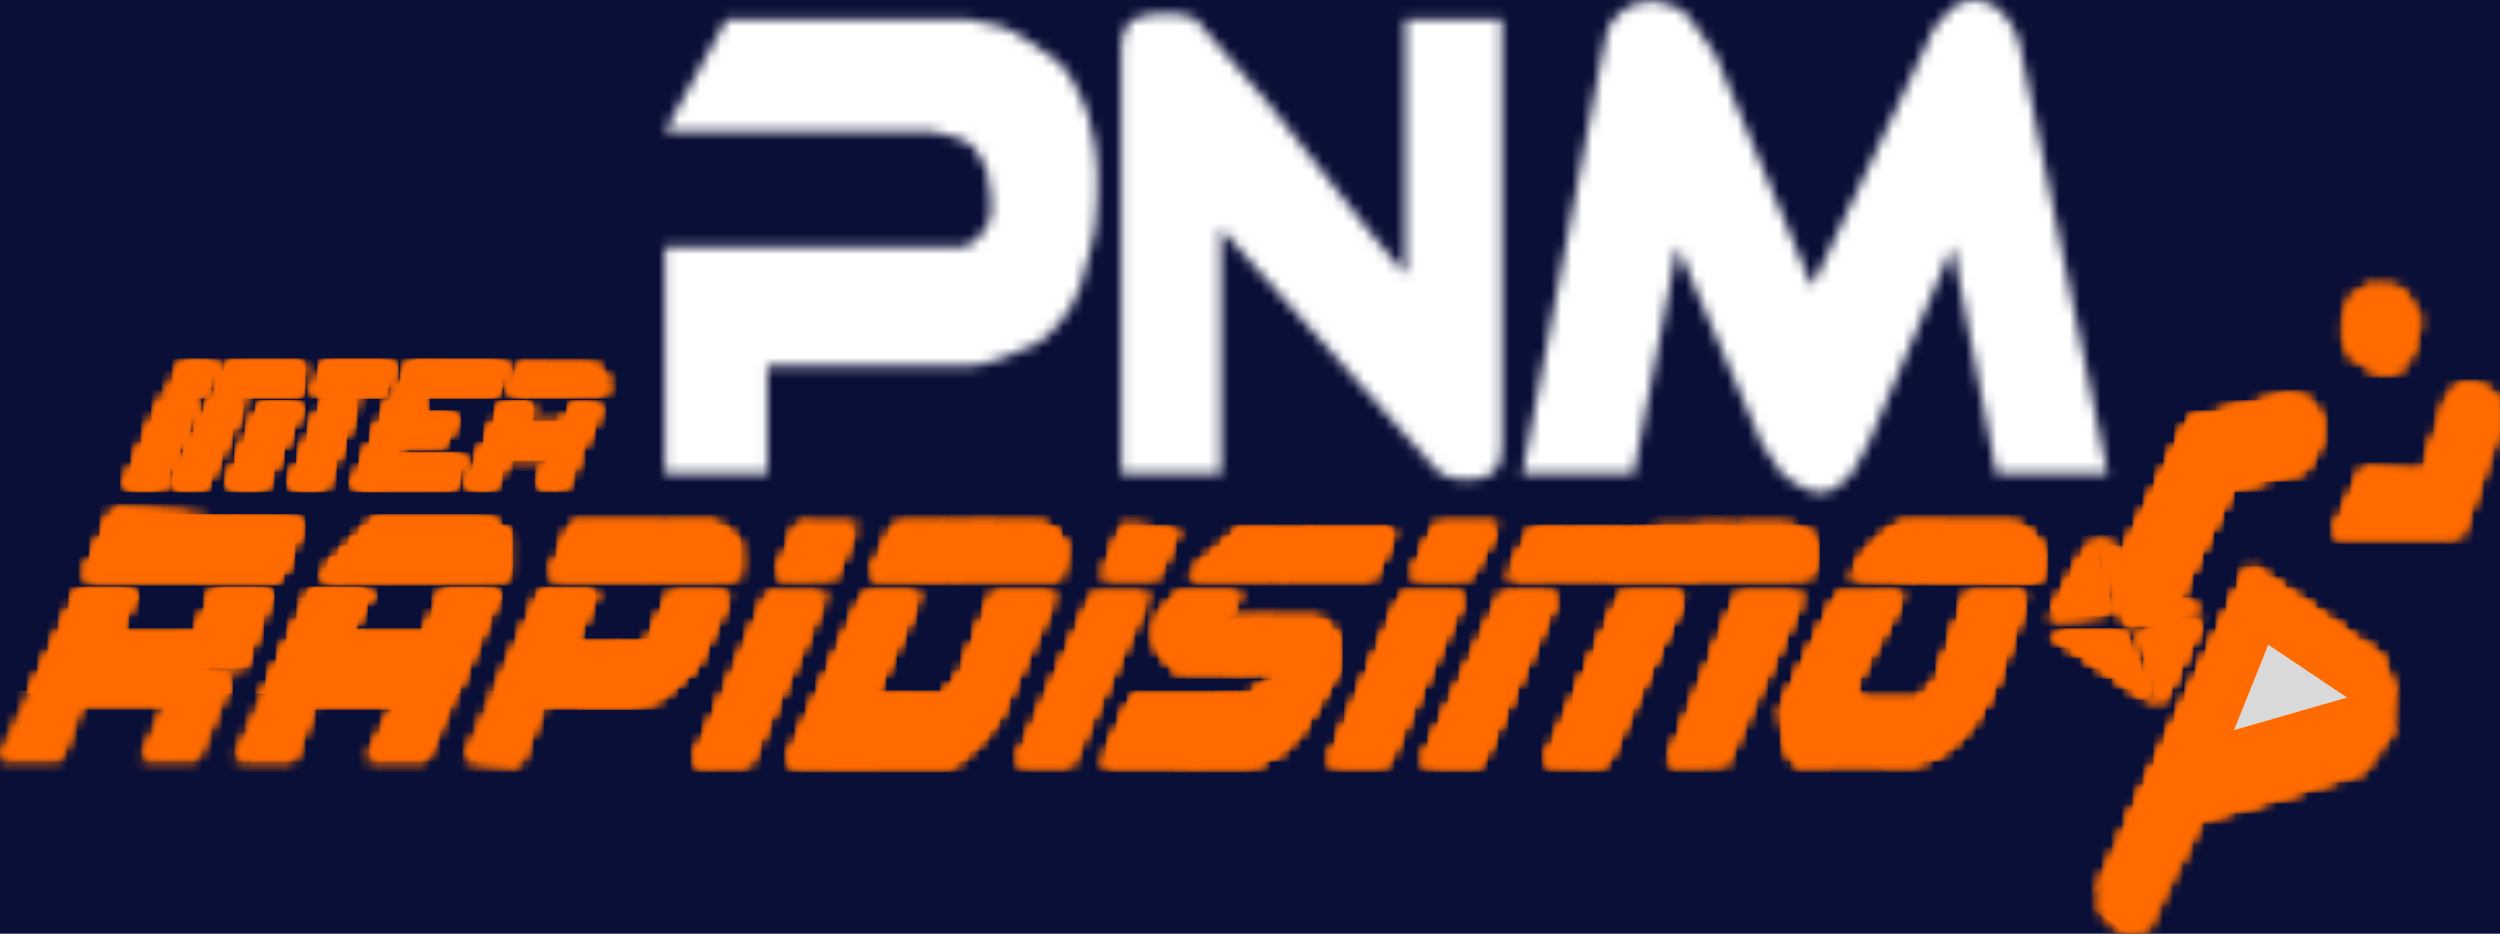 
   <svg
      width='241'
      height='90'
      viewBox='0 0 241 90'
      fill='none'
      xmlns='http://www.w3.org/2000/svg'
    >
      <rect width='241' height='90' fill='#686868' />
      <g id='DASHBOARD' clip-path='url(#clip0_0_1)'>
        <rect
          width='1440'
          height='1024'
          transform='translate(-27 -86)'
          fill='white'
        />
        <rect
          id='Rectangle 29'
          x='-27'
          y='-86'
          width='1440'
          height='1024'
          fill='url(#paint0_linear_0_1)'
        />
        <path
          id='Rectangle 28'
          d='M-27 -85H228C250.091 -85 268 -67.091 268 -45V113C268 135.091 250.091 153 228 153H-27V-85Z'
          fill='#0A0F37'
        />
        <g id='logo'>
          <g id='Vector 1'>
            <mask id='path-3-inside-1_0_1' fill='white'>
              <path d='M7.691 57.044L0 73.129H5.769L7.691 68.029H16.024L13.781 73.129H18.908L22.113 65.675L16.985 64.106H23.395L25.959 57.044H20.831L18.908 61.359H11.217L12.819 57.044H7.691Z' />
              <path d='M8.332 55.474L10.896 49.589L28.843 50.374L26.92 55.474H8.332Z' />
              <path d='M36.214 50.374L31.086 55.474H49.033V51.551L47.11 50.374H36.214Z' />
              <path d='M35.573 57.044H30.125L22.754 73.129H28.202L30.125 68.029H38.137L35.573 73.129H41.021L48.072 57.044H42.944L41.021 61.359H33.33L35.573 57.044Z' />
              <path d='M53.2 55.474L55.122 50.766H69.223L71.146 52.336V55.474H53.2Z' />
              <path d='M57.366 57.044H52.238L44.867 73.129L49.995 73.522L52.238 68.029H60.25L63.455 67.244L66.98 64.106L70.185 57.436H64.737L62.493 62.144H55.122L57.366 57.044Z' />
              <path d='M74.992 55.474L76.915 50.766H82.363L80.44 55.474H74.992Z' />
              <path d='M79.479 57.436H74.031L66.98 73.522H72.108L79.479 57.436Z' />
              <path d='M83.965 55.474L86.209 50.766H100.63L101.592 51.158L102.553 52.728L102.233 55.474H83.965Z' />
              <path d='M88.452 57.436H83.325L75.954 73.522H91.977L94.541 71.168L96.144 69.206L101.592 57.436H95.823L92.618 65.283L91.016 67.244H83.965L88.452 57.436Z' />
              <path d='M106.399 55.474L108.322 50.766L113.449 51.158L111.527 55.474H106.399Z' />
              <path d='M110.565 57.436H105.438L98.067 73.522H103.194L110.565 57.436Z' />
              <path d='M119.539 51.158L114.731 55.474H132.358L134.281 51.158H119.539Z' />
              <path d='M119.539 57.436H113.449L111.527 59.79V62.144L113.449 64.498H123.384V65.283L120.18 67.244H109.283L106.399 73.522H121.141L123.384 72.345L125.307 70.383L127.23 67.244L128.832 64.498V61.359L127.23 59.79H117.616L119.539 57.436Z' />
              <path d='M136.203 55.474L138.447 50.766H144.215L141.652 55.474H136.203Z' />
              <path d='M141.011 57.436H135.242L128.191 73.522H133.64L141.011 57.436Z' />
              <path d='M145.497 55.474L147.741 51.158L172.097 50.766L174.02 51.158L174.981 52.336V54.297L174.34 55.474H145.497Z' />
              <path d='M149.984 57.436H144.856L137.165 73.522H142.613L149.984 57.436Z' />
              <path d='M162.162 57.436H156.394L149.023 73.522H154.791L162.162 57.436Z' />
              <path d='M173.699 57.436H167.61L160.88 73.522H166.328L173.699 57.436Z' />
              <path d='M180.109 53.12L178.507 55.474L196.453 55.867L196.774 54.69V53.513L196.133 51.943L194.531 50.766H182.993L182.352 51.158L180.109 53.12Z' />
              <path d='M183.314 57.436H177.225L172.738 66.46L171.777 68.421L172.097 71.56L173.059 73.522H184.596L186.839 72.737L189.082 70.775L190.685 68.814L192.287 65.675L193.569 62.144L195.172 57.436H189.723L189.082 59.398L188.121 62.144L186.839 65.675L184.916 67.637H179.468L178.827 66.852V65.675L183.314 57.436Z' />
              <path d='M18.908 38.604H15.704L12.178 46.843H15.383L18.908 38.604Z' />
              <path d='M16.344 37.819L17.626 35.073H20.831L19.549 37.819H16.344Z' />
              <path d='M20.831 37.819L22.113 35.073H28.523L29.164 35.465L28.843 37.819H20.831Z' />
              <path d='M23.395 38.604H20.511L16.665 46.843H19.549L23.395 38.604Z' />
              <path d='M28.843 38.996H25.318L22.113 46.843H25.318L28.843 38.996Z' />
              <path d='M30.445 37.819L31.407 35.073H37.816L36.855 37.819H30.445Z' />
              <path d='M34.291 38.604H31.407L28.202 46.843H31.086L34.291 38.604Z' />
              <path d='M38.457 37.819L39.739 35.073H48.713L47.751 37.819H38.457Z' />
              <path d='M41.021 38.604H37.816L34.291 46.843H43.585L44.547 44.096H37.816L38.457 42.527H42.624L43.906 40.173H40.06L41.021 38.604Z' />
              <path d='M49.354 37.819L49.995 35.465H57.366L58.327 36.25V37.819H49.354Z' />
              <path d='M51.277 38.996H48.713L45.188 46.843H47.431L48.713 44.096H53.2L51.918 46.843H54.481L55.763 43.704L55.443 42.919L56.725 42.135L57.686 38.996H55.443L54.481 40.958H50.315L51.277 38.996Z' />
              <path d='M203.504 59.005L201.581 52.336L197.735 59.398L203.504 59.005Z' />
              <path d='M211.836 59.005L202.222 51.943L205.106 60.182L211.836 59.005Z' />
              <path d='M204.465 60.967H197.735L207.67 67.637L204.465 60.967Z' />
              <path d='M212.157 59.79L206.388 60.967L208.311 67.637L212.157 59.79Z' />
              <path d='M209.914 57.436L204.786 53.513L211.195 40.565L220.489 38.211L222.412 38.604L223.694 40.173V42.527L222.092 45.273L215.041 46.843L209.914 57.436Z' />
              <path d='M202.543 84.9L216.964 54.69L229.463 63.321L230.745 66.46L230.424 70.775L227.86 74.306L212.157 79.014L208.311 86.861L207.029 89.608L204.465 90L202.543 88.038V84.9Z' />
              <path d='M229.142 35.857L226.578 34.288L225.938 32.719V30.757L226.578 28.795L228.181 27.618H230.424L231.706 28.011L233.309 30.757L232.668 33.896L231.065 35.857H229.142Z' />
              <path d='M224.976 51.551L227.86 45.273L233.629 45.666L235.872 38.604L237.154 37.034H238.757L240.68 38.211L241 40.958L237.154 51.551H224.976Z' />
            </mask>
            <path
              d='M7.691 57.044L0 73.129H5.769L7.691 68.029H16.024L13.781 73.129H18.908L22.113 65.675L16.985 64.106H23.395L25.959 57.044H20.831L18.908 61.359H11.217L12.819 57.044H7.691Z'
              stroke='#FF6B00'
              stroke-width='40'
              mask='url(#path-3-inside-1_0_1)'
            />
            <path
              d='M8.332 55.474L10.896 49.589L28.843 50.374L26.92 55.474H8.332Z'
              stroke='#FF6B00'
              stroke-width='40'
              mask='url(#path-3-inside-1_0_1)'
            />
            <path
              d='M36.214 50.374L31.086 55.474H49.033V51.551L47.11 50.374H36.214Z'
              stroke='#FF6B00'
              stroke-width='40'
              mask='url(#path-3-inside-1_0_1)'
            />
            <path
              d='M35.573 57.044H30.125L22.754 73.129H28.202L30.125 68.029H38.137L35.573 73.129H41.021L48.072 57.044H42.944L41.021 61.359H33.33L35.573 57.044Z'
              stroke='#FF6B00'
              stroke-width='40'
              mask='url(#path-3-inside-1_0_1)'
            />
            <path
              d='M53.2 55.474L55.122 50.766H69.223L71.146 52.336V55.474H53.2Z'
              stroke='#FF6B00'
              stroke-width='40'
              mask='url(#path-3-inside-1_0_1)'
            />
            <path
              d='M57.366 57.044H52.238L44.867 73.129L49.995 73.522L52.238 68.029H60.25L63.455 67.244L66.98 64.106L70.185 57.436H64.737L62.493 62.144H55.122L57.366 57.044Z'
              stroke='#FF6B00'
              stroke-width='40'
              mask='url(#path-3-inside-1_0_1)'
            />
            <path
              d='M74.992 55.474L76.915 50.766H82.363L80.44 55.474H74.992Z'
              stroke='#FF6B00'
              stroke-width='40'
              mask='url(#path-3-inside-1_0_1)'
            />
            <path
              d='M79.479 57.436H74.031L66.98 73.522H72.108L79.479 57.436Z'
              stroke='#FF6B00'
              stroke-width='40'
              mask='url(#path-3-inside-1_0_1)'
            />
            <path
              d='M83.965 55.474L86.209 50.766H100.63L101.592 51.158L102.553 52.728L102.233 55.474H83.965Z'
              stroke='#FF6B00'
              stroke-width='40'
              mask='url(#path-3-inside-1_0_1)'
            />
            <path
              d='M88.452 57.436H83.325L75.954 73.522H91.977L94.541 71.168L96.144 69.206L101.592 57.436H95.823L92.618 65.283L91.016 67.244H83.965L88.452 57.436Z'
              stroke='#FF6B00'
              stroke-width='40'
              mask='url(#path-3-inside-1_0_1)'
            />
            <path
              d='M106.399 55.474L108.322 50.766L113.449 51.158L111.527 55.474H106.399Z'
              stroke='#FF6B00'
              stroke-width='40'
              mask='url(#path-3-inside-1_0_1)'
            />
            <path
              d='M110.565 57.436H105.438L98.067 73.522H103.194L110.565 57.436Z'
              stroke='#FF6B00'
              stroke-width='40'
              mask='url(#path-3-inside-1_0_1)'
            />
            <path
              d='M119.539 51.158L114.731 55.474H132.358L134.281 51.158H119.539Z'
              stroke='#FF6B00'
              stroke-width='40'
              mask='url(#path-3-inside-1_0_1)'
            />
            <path
              d='M119.539 57.436H113.449L111.527 59.79V62.144L113.449 64.498H123.384V65.283L120.18 67.244H109.283L106.399 73.522H121.141L123.384 72.345L125.307 70.383L127.23 67.244L128.832 64.498V61.359L127.23 59.79H117.616L119.539 57.436Z'
              stroke='#FF6B00'
              stroke-width='40'
              mask='url(#path-3-inside-1_0_1)'
            />
            <path
              d='M136.203 55.474L138.447 50.766H144.215L141.652 55.474H136.203Z'
              stroke='#FF6B00'
              stroke-width='40'
              mask='url(#path-3-inside-1_0_1)'
            />
            <path
              d='M141.011 57.436H135.242L128.191 73.522H133.64L141.011 57.436Z'
              stroke='#FF6B00'
              stroke-width='40'
              mask='url(#path-3-inside-1_0_1)'
            />
            <path
              d='M145.497 55.474L147.741 51.158L172.097 50.766L174.02 51.158L174.981 52.336V54.297L174.34 55.474H145.497Z'
              stroke='#FF6B00'
              stroke-width='40'
              mask='url(#path-3-inside-1_0_1)'
            />
            <path
              d='M149.984 57.436H144.856L137.165 73.522H142.613L149.984 57.436Z'
              stroke='#FF6B00'
              stroke-width='40'
              mask='url(#path-3-inside-1_0_1)'
            />
            <path
              d='M162.162 57.436H156.394L149.023 73.522H154.791L162.162 57.436Z'
              stroke='#FF6B00'
              stroke-width='40'
              mask='url(#path-3-inside-1_0_1)'
            />
            <path
              d='M173.699 57.436H167.61L160.88 73.522H166.328L173.699 57.436Z'
              stroke='#FF6B00'
              stroke-width='40'
              mask='url(#path-3-inside-1_0_1)'
            />
            <path
              d='M180.109 53.12L178.507 55.474L196.453 55.867L196.774 54.69V53.513L196.133 51.943L194.531 50.766H182.993L182.352 51.158L180.109 53.12Z'
              stroke='#FF6B00'
              stroke-width='40'
              mask='url(#path-3-inside-1_0_1)'
            />
            <path
              d='M183.314 57.436H177.225L172.738 66.46L171.777 68.421L172.097 71.56L173.059 73.522H184.596L186.839 72.737L189.082 70.775L190.685 68.814L192.287 65.675L193.569 62.144L195.172 57.436H189.723L189.082 59.398L188.121 62.144L186.839 65.675L184.916 67.637H179.468L178.827 66.852V65.675L183.314 57.436Z'
              stroke='#FF6B00'
              stroke-width='40'
              mask='url(#path-3-inside-1_0_1)'
            />
            <path
              d='M18.908 38.604H15.704L12.178 46.843H15.383L18.908 38.604Z'
              stroke='#FF6B00'
              stroke-width='40'
              mask='url(#path-3-inside-1_0_1)'
            />
            <path
              d='M16.344 37.819L17.626 35.073H20.831L19.549 37.819H16.344Z'
              stroke='#FF6B00'
              stroke-width='40'
              mask='url(#path-3-inside-1_0_1)'
            />
            <path
              d='M20.831 37.819L22.113 35.073H28.523L29.164 35.465L28.843 37.819H20.831Z'
              stroke='#FF6B00'
              stroke-width='40'
              mask='url(#path-3-inside-1_0_1)'
            />
            <path
              d='M23.395 38.604H20.511L16.665 46.843H19.549L23.395 38.604Z'
              stroke='#FF6B00'
              stroke-width='40'
              mask='url(#path-3-inside-1_0_1)'
            />
            <path
              d='M28.843 38.996H25.318L22.113 46.843H25.318L28.843 38.996Z'
              stroke='#FF6B00'
              stroke-width='40'
              mask='url(#path-3-inside-1_0_1)'
            />
            <path
              d='M30.445 37.819L31.407 35.073H37.816L36.855 37.819H30.445Z'
              stroke='#FF6B00'
              stroke-width='40'
              mask='url(#path-3-inside-1_0_1)'
            />
            <path
              d='M34.291 38.604H31.407L28.202 46.843H31.086L34.291 38.604Z'
              stroke='#FF6B00'
              stroke-width='40'
              mask='url(#path-3-inside-1_0_1)'
            />
            <path
              d='M38.457 37.819L39.739 35.073H48.713L47.751 37.819H38.457Z'
              stroke='#FF6B00'
              stroke-width='40'
              mask='url(#path-3-inside-1_0_1)'
            />
            <path
              d='M41.021 38.604H37.816L34.291 46.843H43.585L44.547 44.096H37.816L38.457 42.527H42.624L43.906 40.173H40.06L41.021 38.604Z'
              stroke='#FF6B00'
              stroke-width='40'
              mask='url(#path-3-inside-1_0_1)'
            />
            <path
              d='M49.354 37.819L49.995 35.465H57.366L58.327 36.25V37.819H49.354Z'
              stroke='#FF6B00'
              stroke-width='40'
              mask='url(#path-3-inside-1_0_1)'
            />
            <path
              d='M51.277 38.996H48.713L45.188 46.843H47.431L48.713 44.096H53.2L51.918 46.843H54.481L55.763 43.704L55.443 42.919L56.725 42.135L57.686 38.996H55.443L54.481 40.958H50.315L51.277 38.996Z'
              stroke='#FF6B00'
              stroke-width='40'
              mask='url(#path-3-inside-1_0_1)'
            />
            <path
              d='M203.504 59.005L201.581 52.336L197.735 59.398L203.504 59.005Z'
              stroke='#FF6B00'
              stroke-width='40'
              mask='url(#path-3-inside-1_0_1)'
            />
            <path
              d='M211.836 59.005L202.222 51.943L205.106 60.182L211.836 59.005Z'
              stroke='#FF6B00'
              stroke-width='40'
              mask='url(#path-3-inside-1_0_1)'
            />
            <path
              d='M204.465 60.967H197.735L207.67 67.637L204.465 60.967Z'
              stroke='#FF6B00'
              stroke-width='40'
              mask='url(#path-3-inside-1_0_1)'
            />
            <path
              d='M212.157 59.79L206.388 60.967L208.311 67.637L212.157 59.79Z'
              stroke='#FF6B00'
              stroke-width='40'
              mask='url(#path-3-inside-1_0_1)'
            />
            <path
              d='M209.914 57.436L204.786 53.513L211.195 40.565L220.489 38.211L222.412 38.604L223.694 40.173V42.527L222.092 45.273L215.041 46.843L209.914 57.436Z'
              stroke='#FF6B00'
              stroke-width='40'
              mask='url(#path-3-inside-1_0_1)'
            />
            <path
              d='M202.543 84.9L216.964 54.69L229.463 63.321L230.745 66.46L230.424 70.775L227.86 74.306L212.157 79.014L208.311 86.861L207.029 89.608L204.465 90L202.543 88.038V84.9Z'
              stroke='#FF6B00'
              stroke-width='40'
              mask='url(#path-3-inside-1_0_1)'
            />
            <path
              d='M229.142 35.857L226.578 34.288L225.938 32.719V30.757L226.578 28.795L228.181 27.618H230.424L231.706 28.011L233.309 30.757L232.668 33.896L231.065 35.857H229.142Z'
              stroke='#FF6B00'
              stroke-width='40'
              mask='url(#path-3-inside-1_0_1)'
            />
            <path
              d='M224.976 51.551L227.86 45.273L233.629 45.666L235.872 38.604L237.154 37.034H238.757L240.68 38.211L241 40.958L237.154 51.551H224.976Z'
              stroke='#FF6B00'
              stroke-width='40'
              mask='url(#path-3-inside-1_0_1)'
            />
          </g>
          <path
            id='Polygon 4'
            d='M218.661 62.152L226.258 67.244L215.362 70.383L218.661 62.152Z'
            fill='#D9D9D9'
          />
          <g id='Vector 2'>
            <mask id='path-5-inside-2_0_1' fill='white'>
              <path d='M70.02 1.892L64.096 12.661H89.769L91.657 13.102C92.452 13.291 92.908 13.514 93.739 14.051C94.413 14.92 94.711 15.454 95.129 16.483C95.362 17.495 95.44 18.042 95.503 18.987C95.518 20.216 95.656 20.825 95.129 21.733C94.909 22.365 94.452 22.711 93.9 23.302L92.939 23.779H64.096V45.666H73.97V35.243H93.58C94.392 35.458 98.896 33.769 99.989 33.111C101.082 32.452 103.298 30.284 104.156 27.618C104.864 25.416 105.568 22.042 105.568 22.042C105.568 22.042 106.115 17.099 105.568 14.051C105.131 11.617 104.797 10.355 103.593 8.145C102.39 5.935 101.899 5.794 99.348 4.078C96.798 2.362 95.941 2.349 93.437 1.892H70.02Z' />
              <path d='M117.7 45.666H108.107V4.323C108.188 3.5 108.287 3.086 108.642 2.509C108.928 2.071 109.142 1.897 109.604 1.724C110.358 1.494 111.282 1.283 111.847 1.332C112.601 1.301 112.894 1.312 113.38 1.329L113.449 1.332C114.054 1.375 114.434 1.464 115.16 1.724L122.496 10.229L131.806 22.042L135.473 26.441V1.892H144.784V42.886C144.856 44.881 144.103 45.675 142.934 46.058C141.12 46.518 139.088 46.058 138.447 45.273L117.7 22.042V45.666Z' />
              <path d='M157.479 45.666H146.758L154.094 7.103C154.38 5.811 154.536 5.075 154.791 3.686C154.791 3.686 154.791 2.509 156.073 1.332C157.355 0.155 158.313 0.28 158.89 0.155C159.876 0.045 160.711 0.386 162.162 0.939L163.444 2.509L165.367 5.255L174.689 27.6L185.692 4.323C186.431 2.507 187.063 1.712 188.442 0.547C190.2 -0.378 190.925 0.043 192.287 0.547C193.761 1.899 194.286 2.726 194.72 4.323L203.184 45.666H192.463L188.231 23.779L180.049 42.886L178.507 45.666C176.904 47.235 175.622 48.804 171.777 45.666L169.893 42.886L161.711 23.779L157.479 45.666Z' />
            </mask>
            <path
              d='M64.096 12.661L46.572 3.022L30.267 32.661H64.096V12.661ZM70.02 1.892V-18.108H58.196L52.497 -7.748L70.02 1.892ZM93.437 1.892L97.03 -17.783L95.248 -18.108H93.437V1.892ZM99.348 4.078L110.512 -12.516L110.512 -12.516L99.348 4.078ZM103.593 8.145L121.159 -1.418L121.159 -1.418L103.593 8.145ZM105.568 14.051L85.883 17.584L85.883 17.584L105.568 14.051ZM105.568 22.042L125.147 26.126L125.342 25.191L125.447 24.242L105.568 22.042ZM104.156 27.618L85.117 21.492L85.117 21.492L104.156 27.618ZM99.989 33.111L89.668 15.98L89.668 15.98L99.989 33.111ZM93.58 35.243L98.694 15.908L96.18 15.243H93.58V35.243ZM73.97 35.243V15.243H53.97V35.243H73.97ZM73.97 45.666V65.666H93.97V45.666H73.97ZM64.096 45.666H44.096V65.666H64.096V45.666ZM64.096 23.779V3.779H44.096V23.779H64.096ZM92.939 23.779V43.779H97.62L101.816 41.701L92.939 23.779ZM95.503 18.987L115.501 18.734L115.494 18.197L115.459 17.66L95.503 18.987ZM95.129 16.483L114.624 12.014L114.263 10.438L113.653 8.94L95.129 16.483ZM93.739 14.051L109.545 1.796L107.46 -0.892L104.604 -2.74L93.739 14.051ZM89.769 12.661L94.312 -6.816L92.07 -7.339H89.769V12.661ZM108.107 45.666H88.107V65.666H108.107V45.666ZM117.7 45.666V65.666H137.7V45.666H117.7ZM117.7 22.042L132.617 8.72L97.7 -30.379V22.042H117.7ZM138.447 45.273L153.936 32.621L153.657 32.28L153.364 31.951L138.447 45.273ZM142.934 46.058L147.852 65.444L148.514 65.276L149.163 65.063L142.934 46.058ZM144.784 42.886H124.784V43.251L124.797 43.616L144.784 42.886ZM144.784 1.892H164.784V-18.108H144.784V1.892ZM135.473 1.892V-18.108H115.473V1.892H135.473ZM135.473 26.441L120.111 39.248L155.473 81.667V26.441H135.473ZM131.806 22.042L116.098 34.422L116.268 34.637L116.444 34.848L131.806 22.042ZM122.496 10.229L138.203 -2.151L137.93 -2.498L137.641 -2.832L122.496 10.229ZM115.16 1.724L130.306 -11.338L126.864 -15.329L121.902 -17.106L115.16 1.724ZM108.107 4.323L88.204 2.364L88.107 3.341V4.323H108.107ZM146.758 45.666L127.111 41.928L122.596 65.666H146.758V45.666ZM157.479 45.666V65.666H173.983L177.116 49.462L157.479 45.666ZM161.711 23.779L180.097 15.906L154.446 -44L142.075 19.982L161.711 23.779ZM169.893 42.886L151.507 50.759L152.262 52.521L153.337 54.108L169.893 42.886ZM171.777 45.666L155.221 56.887L156.863 59.31L159.131 61.16L171.777 45.666ZM178.507 45.666L192.501 59.954L194.581 57.917L195.994 55.371L178.507 45.666ZM180.049 42.886L197.536 52.592L198.032 51.699L198.435 50.759L180.049 42.886ZM188.231 23.779L207.867 19.982L195.496 -44L169.845 15.906L188.231 23.779ZM192.463 45.666L172.826 49.462L175.959 65.666H192.463V45.666ZM203.184 45.666V65.666H227.693L222.777 41.654L203.184 45.666ZM194.72 4.323L214.313 0.312L214.186 -0.308L214.021 -0.919L194.72 4.323ZM192.287 0.547L205.808 -14.191L202.911 -16.848L199.225 -18.212L192.287 0.547ZM188.442 0.547L179.133 -17.155L177.199 -16.138L175.531 -14.728L188.442 0.547ZM185.692 4.323L203.773 12.871L204.009 12.371L204.217 11.86L185.692 4.323ZM174.689 27.6L156.231 35.3L173.548 76.812L192.771 36.147L174.689 27.6ZM165.367 5.255L183.825 -2.445L182.992 -4.443L181.75 -6.216L165.367 5.255ZM162.162 0.939L177.652 -11.713L174.275 -15.847L169.288 -17.748L162.162 0.939ZM158.89 0.155L156.683 -19.723L155.653 -19.609L154.64 -19.389L158.89 0.155ZM156.073 1.332L142.547 -13.4V-13.4L156.073 1.332ZM154.094 7.103L134.568 2.775L134.502 3.069L134.446 3.365L154.094 7.103ZM95.129 21.733L77.83 11.698L76.875 13.343L76.248 15.138L95.129 21.733ZM91.657 13.102L96.286 -6.355L96.243 -6.366L96.199 -6.376L91.657 13.102ZM93.9 23.302L102.777 41.225L106.039 39.609L108.523 36.947L93.9 23.302ZM111.847 1.332L110.124 21.257L111.388 21.366L112.655 21.315L111.847 1.332ZM109.604 1.724L103.777 -17.409L103.183 -17.228L102.601 -17.01L109.604 1.724ZM108.642 2.509L91.894 -8.423L91.746 -8.196L91.604 -7.965L108.642 2.509ZM113.449 1.332L114.885 -18.617L114.526 -18.643L114.167 -18.656L113.449 1.332ZM113.38 1.329L112.661 21.316L112.663 21.316L113.38 1.329ZM154.791 3.686L174.463 7.292L174.791 5.504V3.686H154.791ZM163.444 2.509L179.828 -8.962L179.402 -9.57L178.933 -10.144L163.444 2.509ZM81.619 22.301L87.544 11.531L52.497 -7.748L46.572 3.022L81.619 22.301ZM70.02 21.892H93.437V-18.108H70.02V21.892ZM89.844 21.566C90.227 21.636 90.602 21.702 90.818 21.74C91.076 21.786 91.174 21.804 91.221 21.813C91.288 21.826 90.841 21.744 90.195 21.534C89.491 21.305 88.888 21.038 88.443 20.805C88.067 20.608 87.942 20.509 88.184 20.672L110.512 -12.516C108.386 -13.947 105.814 -15.45 102.556 -16.508C101.064 -16.993 99.774 -17.272 98.895 -17.444C98.321 -17.556 97.151 -17.761 97.03 -17.783L89.844 21.566ZM88.184 20.672C88.568 20.93 88.912 21.158 89.158 21.321C89.433 21.504 89.558 21.587 89.644 21.646C89.846 21.784 89.355 21.466 88.692 20.877C87.887 20.162 87.176 19.366 86.605 18.58C86.136 17.935 85.921 17.513 86.028 17.708L121.159 -1.418C120.074 -3.411 118.34 -6.289 115.261 -9.025C114.006 -10.139 112.838 -10.953 112.193 -11.393C111.835 -11.637 110.649 -12.425 110.512 -12.516L88.184 20.672ZM86.028 17.708C86.135 17.905 86.128 17.907 86.069 17.774C86.039 17.706 85.999 17.612 85.955 17.497C85.911 17.382 85.869 17.264 85.832 17.148C85.795 17.033 85.768 16.939 85.751 16.874C85.734 16.811 85.729 16.786 85.734 16.811C85.74 16.838 85.755 16.908 85.781 17.039C85.808 17.172 85.84 17.346 85.883 17.584L125.254 10.518C124.574 6.731 123.7 3.25 121.159 -1.418L86.028 17.708ZM85.883 17.584C85.745 16.818 85.85 16.966 85.791 18.344C85.771 18.817 85.74 19.249 85.715 19.555C85.702 19.703 85.692 19.81 85.687 19.864C85.684 19.891 85.683 19.903 85.683 19.9C85.683 19.899 85.684 19.893 85.685 19.883C85.686 19.878 85.686 19.873 85.687 19.866C85.687 19.862 85.688 19.858 85.688 19.854C85.688 19.852 85.689 19.85 85.689 19.848C85.689 19.847 85.689 19.845 85.689 19.845C85.689 19.843 85.69 19.841 105.568 22.042C125.447 24.242 125.447 24.24 125.447 24.238C125.447 24.238 125.447 24.236 125.448 24.235C125.448 24.232 125.448 24.23 125.448 24.227C125.449 24.222 125.45 24.216 125.45 24.21C125.452 24.199 125.453 24.186 125.454 24.171C125.458 24.143 125.461 24.109 125.465 24.07C125.473 23.994 125.483 23.897 125.494 23.782C125.517 23.554 125.545 23.251 125.576 22.889C125.635 22.172 125.707 21.178 125.755 20.034C125.834 18.179 125.938 14.332 125.254 10.518L85.883 17.584ZM105.568 22.042C85.99 17.958 85.99 17.957 85.99 17.956C85.99 17.956 85.99 17.956 85.99 17.955C85.99 17.954 85.99 17.953 85.991 17.953C85.991 17.951 85.991 17.95 85.991 17.949C85.992 17.947 85.992 17.946 85.992 17.945C85.992 17.944 85.992 17.946 85.991 17.951C85.989 17.96 85.985 17.981 85.978 18.012C85.965 18.075 85.942 18.177 85.913 18.312C85.853 18.583 85.767 18.967 85.664 19.402C85.428 20.403 85.221 21.17 85.117 21.492L123.194 33.745C123.799 31.864 124.299 29.842 124.591 28.606C124.753 27.922 124.887 27.325 124.981 26.895C125.029 26.678 125.067 26.5 125.095 26.369C125.109 26.304 125.121 26.25 125.129 26.209C125.134 26.189 125.137 26.171 125.14 26.157C125.142 26.15 125.143 26.144 125.144 26.139C125.145 26.136 125.145 26.134 125.146 26.132C125.146 26.131 125.146 26.129 125.146 26.128C125.146 26.128 125.146 26.127 125.146 26.127C125.147 26.126 125.147 26.126 105.568 22.042ZM85.117 21.492C85.688 19.716 86.471 18.705 86.793 18.317C87.005 18.063 87.261 17.79 87.596 17.489C87.848 17.262 88.535 16.663 89.668 15.98L110.311 50.242C113.284 48.45 115.745 46.058 117.528 43.917C119.446 41.614 121.765 38.185 123.194 33.745L85.117 21.492ZM89.668 15.98C90.356 15.565 90.847 15.338 90.863 15.33C90.969 15.28 90.983 15.276 90.888 15.316C90.695 15.397 90.387 15.517 90.07 15.628C89.698 15.758 89.656 15.756 89.919 15.691C90.024 15.664 90.582 15.524 91.416 15.414C91.839 15.358 92.604 15.272 93.586 15.263C94.413 15.255 96.329 15.283 98.694 15.908L88.466 54.578C92.65 55.685 96.201 55.129 96.671 55.067C97.911 54.903 98.963 54.661 99.621 54.496C100.992 54.154 102.296 53.728 103.288 53.381C104.688 52.891 107.83 51.737 110.311 50.242L89.668 15.98ZM93.58 15.243H73.97V55.243H93.58V15.243ZM53.97 35.243V45.666H93.97V35.243H53.97ZM73.97 25.666H64.096V65.666H73.97V25.666ZM84.096 45.666V23.779H44.096V45.666H84.096ZM64.096 43.779H92.939V3.779H64.096V43.779ZM115.459 17.66C115.324 15.63 115.087 14.033 114.624 12.014L75.635 20.951C75.686 21.175 75.643 21.012 75.595 20.688C75.572 20.531 75.557 20.399 75.548 20.31C75.54 20.233 75.54 20.219 75.547 20.313L115.459 17.66ZM113.653 8.94C112.604 6.366 111.424 4.221 109.545 1.796L77.933 26.306C77.918 26.287 77.561 25.825 77.149 25.102C76.754 24.408 76.559 23.909 76.606 24.026L113.653 8.94ZM89.769 -7.339H64.096V32.661H89.769V-7.339ZM108.107 65.666H117.7V25.666H108.107V65.666ZM137.7 45.666V22.042H97.7V45.666H137.7ZM102.782 35.364L123.53 58.595L153.364 31.951L132.617 8.72L102.782 35.364ZM122.958 57.926C127.729 63.767 134.064 65.313 136.499 65.778C139.929 66.433 143.864 66.456 147.852 65.444L138.015 26.672C140.189 26.121 142.202 26.144 144.002 26.488C144.943 26.667 146.237 27.013 147.722 27.716C149.03 28.335 151.592 29.751 153.936 32.621L122.958 57.926ZM149.163 65.063C152.461 63.982 157.447 61.531 161.043 56.053C164.451 50.862 164.894 45.543 164.77 42.157L124.797 43.616C124.746 42.224 124.849 38.299 127.606 34.1C130.552 29.613 134.575 27.751 136.704 27.053L149.163 65.063ZM164.784 42.886V1.892H124.784V42.886H164.784ZM144.784 -18.108H135.473V21.892H144.784V-18.108ZM115.473 1.892V26.441H155.473V1.892H115.473ZM150.836 13.635L147.168 9.235L116.444 34.848L120.111 39.248L150.836 13.635ZM147.513 9.661L138.203 -2.151L106.788 22.61L116.098 34.422L147.513 9.661ZM137.641 -2.832L130.306 -11.338L100.015 14.786L107.35 23.291L137.641 -2.832ZM88.107 4.323V45.666H128.107V4.323H88.107ZM146.758 65.666H157.479V25.666H146.758V65.666ZM177.116 49.462L181.347 27.575L142.075 19.982L137.843 41.869L177.116 49.462ZM143.326 31.651L151.507 50.759L188.278 35.014L180.097 15.906L143.326 31.651ZM153.337 54.108L155.221 56.887L188.332 34.444L186.448 31.665L153.337 54.108ZM159.131 61.16C162.32 63.763 169.779 69.026 179.827 67.058C184.521 66.139 187.83 63.946 189.678 62.494C190.592 61.776 191.307 61.111 191.723 60.714C191.939 60.507 192.128 60.322 192.249 60.203C192.409 60.044 192.427 60.026 192.501 59.954L164.513 31.377C163.538 32.332 164.257 31.598 164.961 31.044C165.998 30.23 168.447 28.527 172.138 27.804C176.025 27.043 179.348 27.734 181.544 28.598C182.557 28.996 183.29 29.412 183.72 29.681C184.152 29.952 184.391 30.145 184.423 30.171L159.131 61.16ZM195.994 55.371L197.536 52.592L162.562 33.181L161.02 35.96L195.994 55.371ZM198.435 50.759L206.616 31.651L169.845 15.906L161.664 35.014L198.435 50.759ZM168.595 27.575L172.826 49.462L212.099 41.869L207.867 19.982L168.595 27.575ZM192.463 65.666H203.184V25.666H192.463V65.666ZM222.777 41.654L214.313 0.312L175.126 8.335L183.59 49.677L222.777 41.654ZM214.021 -0.919C213.478 -2.918 212.556 -5.609 210.721 -8.466C209.006 -11.136 207.078 -13.025 205.808 -14.191L178.767 15.284C178.97 15.471 178.042 14.672 177.066 13.153C175.97 11.447 175.528 9.968 175.419 9.566L214.021 -0.919ZM199.225 -18.212C199.122 -18.25 199.187 -18.226 198.858 -18.35C198.647 -18.43 198.211 -18.593 197.695 -18.766C196.642 -19.117 194.753 -19.683 192.347 -19.904C186.779 -20.417 182.248 -18.793 179.133 -17.155L197.75 18.249C197.174 18.552 196.008 19.105 194.365 19.508C192.586 19.945 190.652 20.109 188.679 19.927C186.845 19.758 185.502 19.334 185.023 19.174C184.938 19.146 184.264 18.904 185.35 19.305L199.225 -18.212ZM175.531 -14.728C174.312 -13.698 172.491 -12.059 170.748 -9.703C168.985 -7.32 167.901 -5.02 167.166 -3.213L204.217 11.86C204.221 11.851 203.822 12.846 202.906 14.085C202.008 15.299 201.192 15.957 201.352 15.821L175.531 -14.728ZM167.61 -4.224L156.607 19.053L192.771 36.147L203.773 12.871L167.61 -4.224ZM193.147 19.9L183.825 -2.445L146.909 12.955L156.231 35.3L193.147 19.9ZM169.288 -17.748C169.03 -17.847 167.327 -18.528 165.636 -18.991C163.423 -19.597 160.35 -20.13 156.683 -19.723L161.096 20.032C158.416 20.33 156.254 19.913 155.067 19.587C154.584 19.455 154.289 19.344 154.355 19.368C154.455 19.404 154.557 19.444 155.037 19.627L169.288 -17.748ZM154.64 -19.389C155.4 -19.554 155.983 -19.628 156.085 -19.641C156.154 -19.65 156.204 -19.656 156.147 -19.649C156.119 -19.646 155.998 -19.631 155.865 -19.615C155.277 -19.54 153.97 -19.361 152.379 -18.918C148.823 -17.927 145.478 -16.092 142.547 -13.4L169.6 16.064C168.862 16.741 167.906 17.471 166.717 18.134C165.508 18.809 164.281 19.29 163.113 19.615C161.994 19.927 161.115 20.04 160.908 20.066C160.871 20.071 160.843 20.074 160.904 20.067C160.937 20.063 161.074 20.047 161.226 20.027C161.497 19.992 162.235 19.894 163.14 19.698L154.64 -19.389ZM134.446 3.365L127.111 41.928L166.406 49.403L173.741 10.84L134.446 3.365ZM112.43 31.769C113.259 30.338 114.017 28.689 114.577 26.815C115.137 24.938 115.374 23.25 115.47 21.879C115.557 20.639 115.527 19.603 115.517 19.243C115.514 19.133 115.511 19.031 115.508 18.963C115.506 18.883 115.504 18.844 115.503 18.799C115.501 18.721 115.501 18.714 115.501 18.734L75.504 19.24C75.508 19.567 75.516 19.848 75.522 20.042C75.531 20.337 75.53 20.259 75.533 20.371C75.537 20.499 75.511 19.903 75.568 19.082C75.635 18.131 75.809 16.842 76.248 15.373C76.686 13.907 77.263 12.674 77.83 11.698L112.43 31.769ZM104.604 -2.74C102.568 -4.058 99.989 -5.474 96.286 -6.355L87.028 32.559C86.44 32.419 85.444 32.132 84.299 31.603C83.331 31.156 82.722 30.744 82.874 30.843L104.604 -2.74ZM96.199 -6.376L94.312 -6.816L85.227 32.139L87.115 32.579L96.199 -6.376ZM101.816 41.701L102.777 41.225L85.023 5.38L84.062 5.857L101.816 41.701ZM108.523 36.947C108.423 37.054 108.319 37.158 108.527 36.947C108.637 36.836 109.124 36.347 109.651 35.748C110.891 34.339 112.768 31.888 114.011 28.328L76.248 15.138C77.271 12.211 78.808 10.248 79.627 9.318C79.944 8.958 80.199 8.707 80.061 8.846C80.021 8.886 79.653 9.255 79.278 9.658L108.523 36.947ZM113.57 -18.594C110.511 -18.859 107.978 -18.4 107.051 -18.223C105.769 -17.979 104.632 -17.669 103.777 -17.409L115.431 20.856C115.33 20.887 115.032 20.976 114.541 21.07C114.287 21.118 113.829 21.197 113.217 21.254C112.672 21.305 111.562 21.381 110.124 21.257L113.57 -18.594ZM102.601 -17.01C101.255 -16.507 98.878 -15.491 96.412 -13.478C94.011 -11.52 92.576 -9.468 91.894 -8.423L125.391 13.44C124.994 14.047 123.809 15.793 121.702 17.512C119.53 19.285 117.49 20.127 116.606 20.458L102.601 -17.01ZM91.604 -7.965C89.049 -3.809 88.441 -0.048 88.204 2.364L128.011 6.283C128.01 6.292 128.004 6.357 127.991 6.459C127.979 6.563 127.957 6.728 127.923 6.937C127.855 7.362 127.732 8.01 127.509 8.794C126.998 10.594 126.271 12.021 125.68 12.982L91.604 -7.965ZM121.902 -17.106C119.96 -17.801 117.759 -18.41 114.885 -18.617L112.014 21.28C111.566 21.248 110.754 21.163 109.775 20.937C108.927 20.742 108.363 20.533 108.419 20.554L121.902 -17.106ZM114.167 -18.656L114.097 -18.658L112.663 21.316L112.732 21.319L114.167 -18.656ZM114.099 -18.658C113.297 -18.687 112.464 -18.71 111.039 -18.652L112.655 21.315C112.7 21.313 112.731 21.312 112.749 21.312C112.767 21.311 112.772 21.311 112.766 21.311C112.759 21.311 112.742 21.312 112.716 21.312C112.703 21.312 112.689 21.312 112.674 21.312C112.659 21.312 112.643 21.312 112.626 21.312C112.61 21.312 112.593 21.312 112.578 21.312C112.562 21.311 112.548 21.311 112.535 21.311C112.51 21.311 112.493 21.31 112.49 21.31C112.489 21.31 112.491 21.31 112.497 21.31C112.503 21.311 112.513 21.311 112.527 21.311C112.542 21.312 112.559 21.312 112.582 21.313C112.593 21.314 112.605 21.314 112.619 21.315C112.632 21.315 112.646 21.316 112.661 21.316L114.099 -18.658ZM142.547 -13.4C139.353 -10.469 137.32 -7.092 136.152 -3.875C135.585 -2.314 135.247 -0.861 135.049 0.408C134.95 1.044 134.886 1.638 134.846 2.184C134.826 2.458 134.813 2.72 134.804 2.97C134.799 3.095 134.796 3.217 134.794 3.336C134.793 3.396 134.792 3.455 134.792 3.513C134.792 3.542 134.792 3.571 134.791 3.6C134.791 3.614 134.791 3.629 134.791 3.643C134.791 3.65 134.791 3.661 134.791 3.664C134.791 3.675 134.791 3.686 154.791 3.686C174.791 3.686 174.791 3.696 174.791 3.707C174.791 3.71 174.791 3.721 174.791 3.728C174.791 3.742 174.791 3.757 174.791 3.771C174.791 3.799 174.791 3.828 174.791 3.856C174.79 3.913 174.789 3.97 174.788 4.028C174.786 4.143 174.783 4.258 174.779 4.374C174.771 4.607 174.759 4.842 174.741 5.081C174.707 5.558 174.652 6.051 174.573 6.558C174.416 7.57 174.157 8.655 173.751 9.775C172.903 12.109 171.511 14.309 169.6 16.064L142.547 -13.4ZM135.119 0.079C134.922 1.154 134.82 1.636 134.568 2.775L173.62 11.431C173.94 9.986 174.151 8.997 174.463 7.292L135.119 0.079ZM181.75 -6.216L179.828 -8.962L147.061 13.979L148.984 16.726L181.75 -6.216ZM178.933 -10.144L177.652 -11.713L146.673 13.591L147.955 15.161L178.933 -10.144Z'
              fill='white'
              mask='url(#path-5-inside-2_0_1)'
            />
          </g>
        </g>
      </g>
      <defs>
        <linearGradient
          id='paint0_linear_0_1'
          x1='693'
          y1='-86'
          x2='693'
          y2='938'
          gradientUnits='userSpaceOnUse'
        >
          <stop stop-color='#5C68D5' />
          <stop stop-color='#5C68D5' stop-opacity='0.547' />
          <stop offset='1' stop-color='#5C68D5' stop-opacity='0' />
        </linearGradient>
        <clipPath id='clip0_0_1'>
          <rect
            width='1440'
            height='1024'
            fill='white'
            transform='translate(-27 -86)'
          />
        </clipPath>
      </defs>
    </svg>
